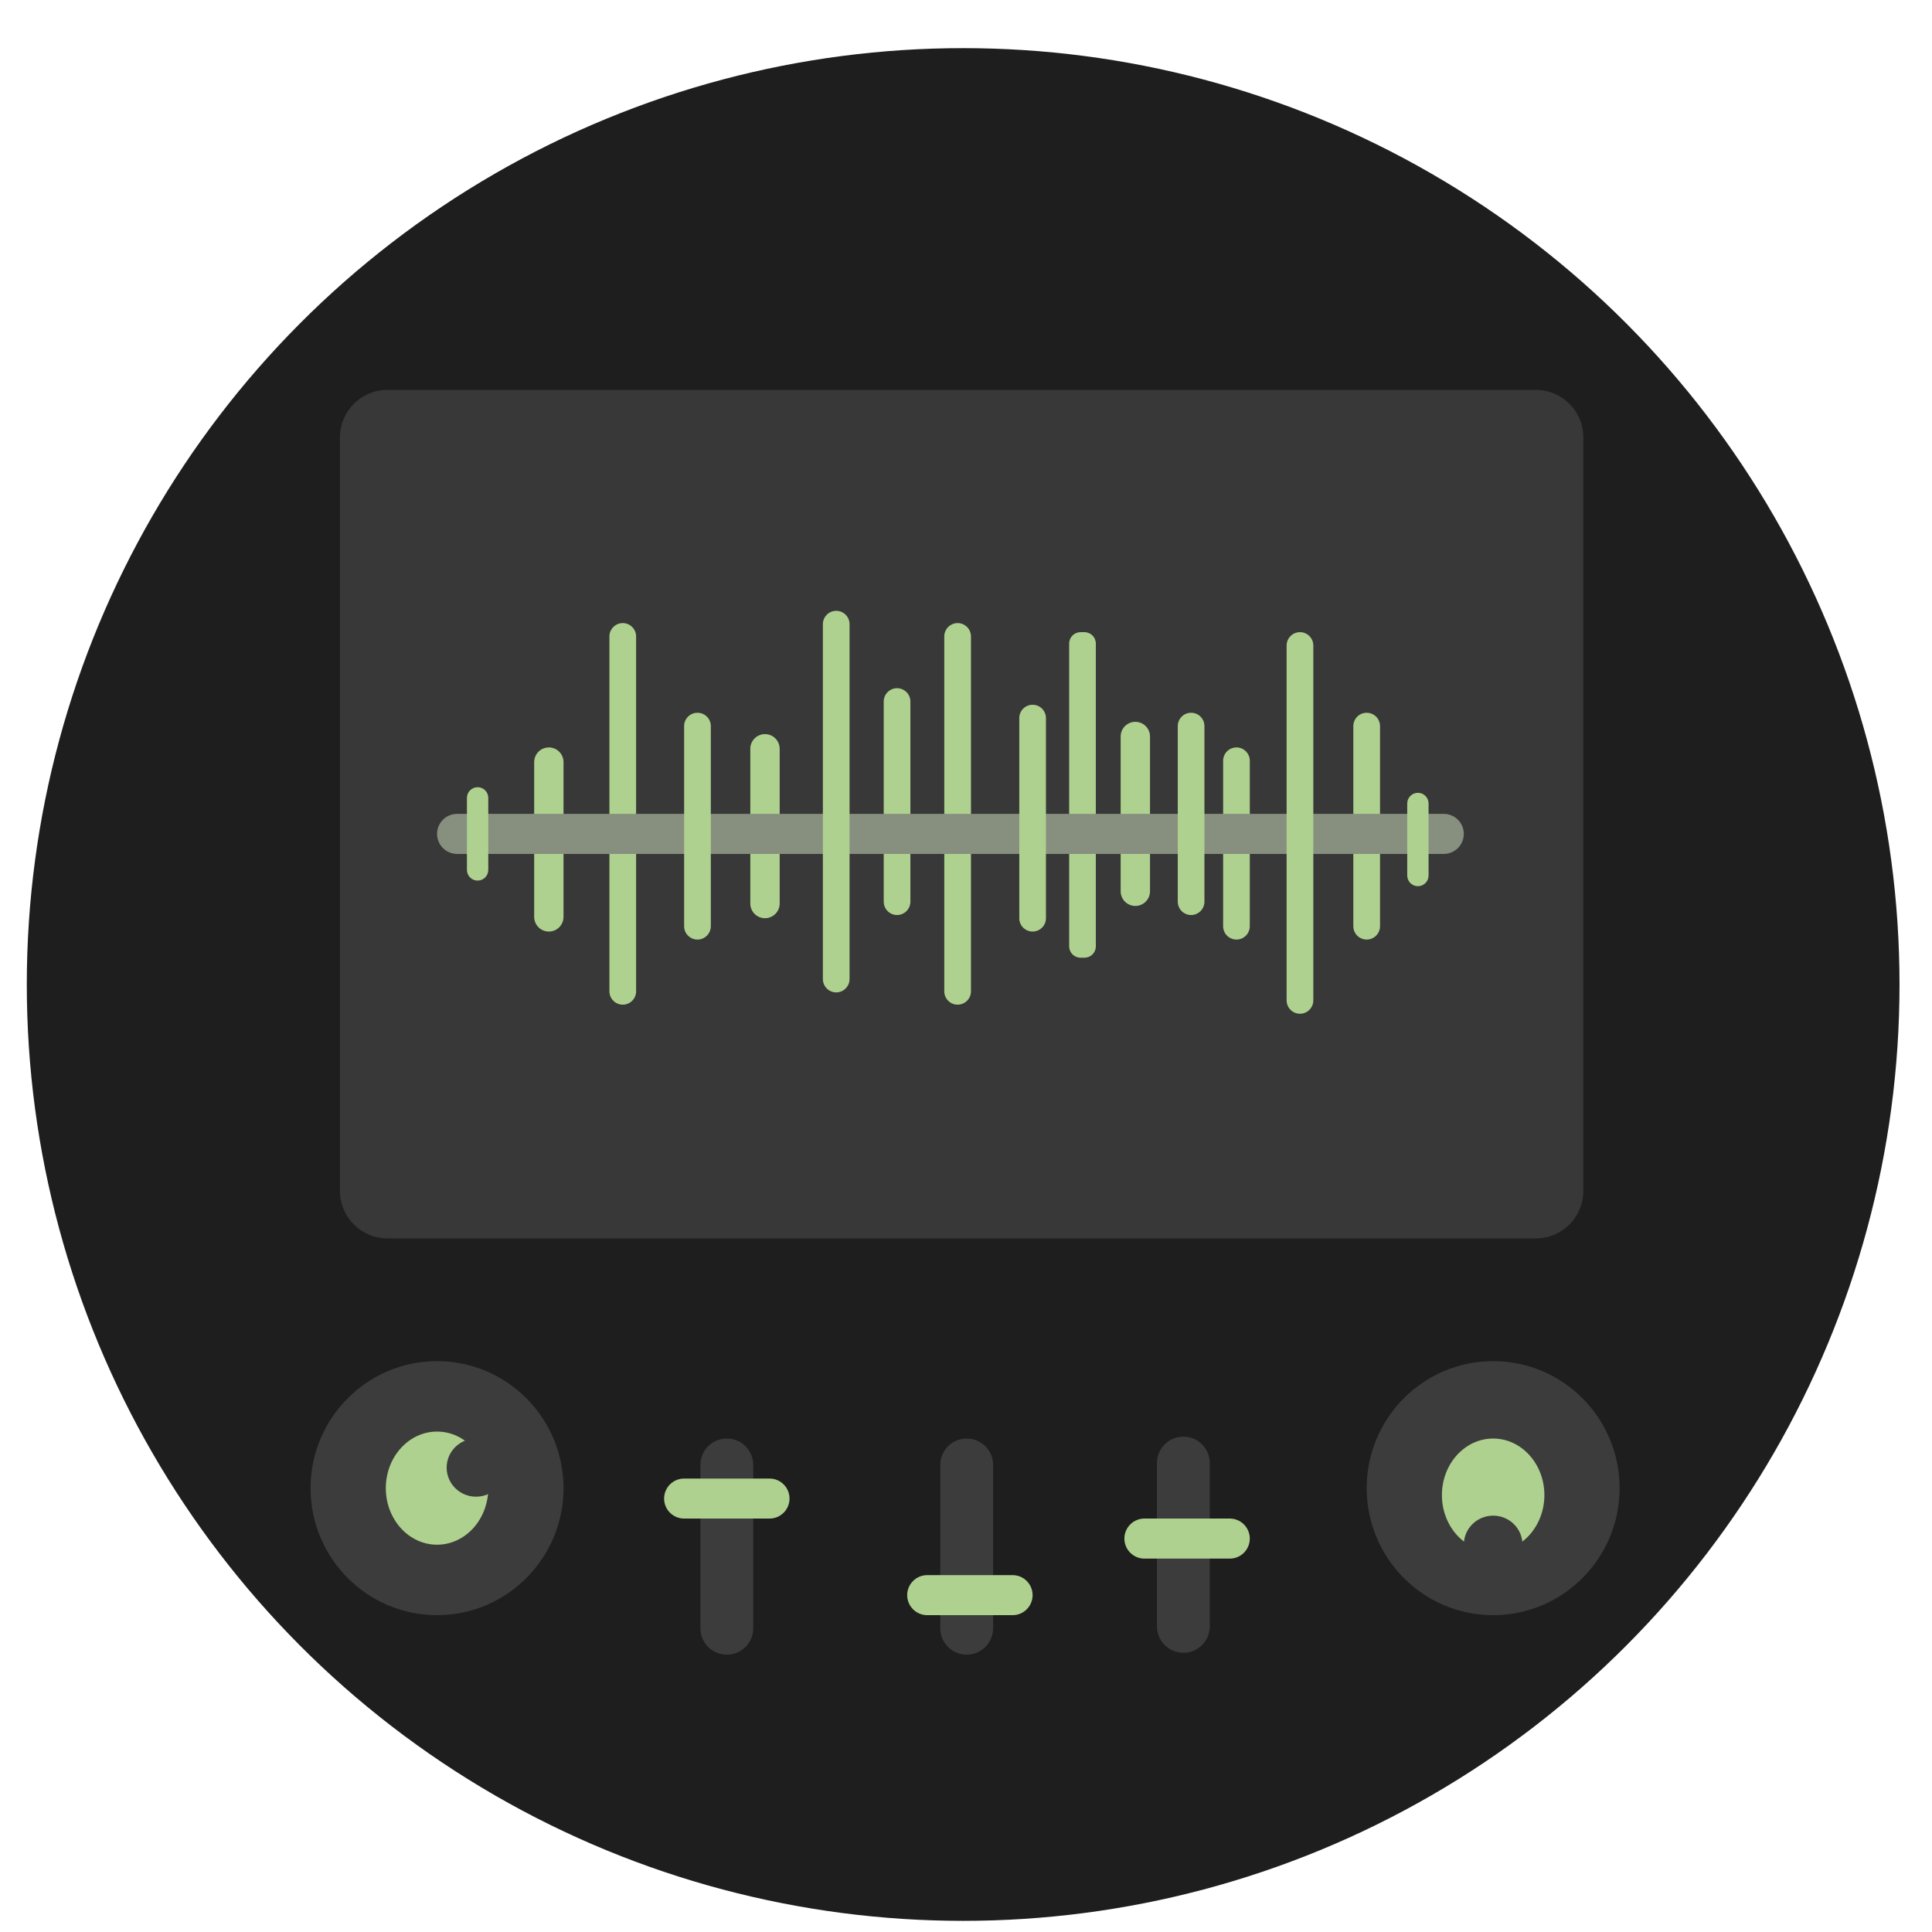 <?xml version="1.0" encoding="UTF-8" standalone="no"?>
<svg
   xmlns:dc="http://purl.org/dc/elements/1.1/"
   xmlns:cc="http://creativecommons.org/ns#"
   xmlns:rdf="http://www.w3.org/1999/02/22-rdf-syntax-ns#"
   xmlns:svg="http://www.w3.org/2000/svg"
   xmlns="http://www.w3.org/2000/svg"
   xmlns:sodipodi="http://sodipodi.sourceforge.net/DTD/sodipodi-0.dtd"
   xmlns:inkscape="http://www.inkscape.org/namespaces/inkscape"
   height="48"
   width="48"
   version="1.1"
   id="svg6"
   sodipodi:docname="genokick.svg"
   inkscape:version="1.0.2 (e86c870879, 2021-01-15)">
  <defs
     id="defs10" />
  <sodipodi:namedview
     pagecolor="#ffffff"
     bordercolor="#666666"
     borderopacity="1"
     objecttolerance="10"
     gridtolerance="10"
     guidetolerance="10"
     inkscape:pageopacity="0"
     inkscape:pageshadow="2"
     inkscape:window-width="1920"
     inkscape:window-height="1031"
     id="namedview8"
     showgrid="false"
     inkscape:zoom="9.4583335"
     inkscape:cx="30.071401"
     inkscape:cy="33.319625"
     inkscape:window-x="0"
     inkscape:window-y="24"
     inkscape:window-maximized="1"
     inkscape:current-layer="svg6"
     inkscape:document-rotation="0" />
  <circle
     cx="23.941"
     cy="31.535"
     fill="#74a2f3"
     opacity=".99"
     id="circle2"
     style="fill:#1d1d1d;fill-opacity:1"
     transform="matrix(1.758 0 0 1.758 -18.159 -30.979)"
     r="13.233" />
  <g
     id="g41"
     style="fill:#383838;fill-opacity:1"
     transform="matrix(0.059,0,0,0.059,4.912,6.253)">
    <path
       d="m 563.48,58.2 c 11.05,0 20,8.96 20,20 0,67.46 0,249.84 0,317.31 0,11.04 -8.95,20 -20,20 -100.72,0 -382.87,0 -483.59,0 -11.05,0 -20,-8.96 -20,-20 0,-67.47 0,-249.85 0,-317.31 0,-11.04 8.95,-20 20,-20 100.72,0 382.87,0 483.59,0 z"
       id="use39"
       style="fill:#383838;fill-opacity:1" />
  </g>
  <g
     id="g45"
     style="fill:#afd18f;fill-opacity:1"
     transform="matrix(0.059,0,0,0.059,4.912,6.253)">
    <path
       d="m 320,156.4 c 3.1,0 5.62,2.52 5.62,5.62 0,31.01 0,118.43 0,149.44 0,3.1 -2.52,5.62 -5.62,5.62 -1.12,0 1.12,0 0,0 -3.1,0 -5.62,-2.52 -5.62,-5.62 0,-31.01 0,-118.43 0,-149.44 0,-3.1 2.52,-5.62 5.62,-5.62 1.12,0 -1.12,0 0,0 z"
       id="use43"
       style="fill:#afd18f;fill-opacity:1" />
  </g>
  <g
     id="g49"
     style="fill:#afd18f;fill-opacity:1"
     transform="matrix(0.059,0,0,0.059,4.912,6.253)">
    <path
       d="m 373.41,160.22 c 2.65,0 4.79,2.15 4.79,4.8 0,26.45 0,101.03 0,127.49 0,2.65 -2.14,4.79 -4.79,4.79 -1.29,0 -0.36,0 -1.65,0 -2.65,0 -4.79,-2.14 -4.79,-4.79 0,-26.46 0,-101.04 0,-127.49 0,-2.65 2.14,-4.8 4.79,-4.8 1.29,0 0.36,0 1.65,0 z"
       id="use47"
       style="fill:#afd18f;fill-opacity:1" />
  </g>
  <g
     id="g53"
     style="fill:#afd18f;fill-opacity:1"
     transform="matrix(0.059,0,0,0.059,4.912,6.253)">
    <path
       d="m 294.49,183.82 c 3.11,0 5.62,2.52 5.62,5.62 0,17.98 0,66.29 0,84.27 0,3.1 -2.51,5.62 -5.62,5.62 -1.12,0 1.13,0 0,0 -3.1,0 -5.61,-2.52 -5.61,-5.62 0,-17.98 0,-66.29 0,-84.27 0,-3.1 2.51,-5.62 5.61,-5.62 1.13,0 -1.12,0 0,0 z"
       id="use51"
       style="fill:#afd18f;fill-opacity:1" />
  </g>
  <g
     id="g57"
     style="fill:#afd18f;fill-opacity:1"
     transform="matrix(0.059,0,0,0.059,4.912,6.253)">
    <path
       d="m 147.87,208.76 c 3.41,0 6.17,2.77 6.17,6.18 0,14.27 0,50.9 0,65.17 0,3.42 -2.76,6.18 -6.17,6.18 -1.24,0 1.23,0 0,0 -3.42,0 -6.18,-2.76 -6.18,-6.18 0,-14.27 0,-50.9 0,-65.17 0,-3.41 2.76,-6.18 6.18,-6.18 1.23,0 -1.24,0 0,0 z"
       id="use55"
       style="fill:#afd18f;fill-opacity:1" />
  </g>
  <g
     id="g61"
     style="fill:#afd18f;fill-opacity:1"
     transform="matrix(0.059,0,0,0.059,4.912,6.253)">
    <path
       d="m 238.88,203.15 c 3.41,0 6.18,2.76 6.18,6.18 0,14.27 0,50.89 0,65.16 0,3.42 -2.77,6.18 -6.18,6.18 -1.24,0 1.23,0 0,0 -3.42,0 -6.18,-2.76 -6.18,-6.18 0,-14.27 0,-50.89 0,-65.16 0,-3.42 2.76,-6.18 6.18,-6.18 1.23,0 -1.24,0 0,0 z"
       id="use59"
       style="fill:#afd18f;fill-opacity:1" />
  </g>
  <g
     id="g65"
     style="fill:#afd18f;fill-opacity:1"
     transform="matrix(0.059,0,0,0.059,4.912,6.253)">
    <path
       d="m 394.83,197.98 c 3.41,0 6.18,2.76 6.18,6.18 0,14.27 0,50.9 0,65.17 0,3.41 -2.77,6.18 -6.18,6.18 -1.23,0 1.24,0 0,0 -3.41,0 -6.18,-2.77 -6.18,-6.18 0,-14.27 0,-50.9 0,-65.17 0,-3.42 2.77,-6.18 6.18,-6.18 1.24,0 -1.23,0 0,0 z"
       id="use63"
       style="fill:#afd18f;fill-opacity:1" />
  </g>
  <g
     id="g69"
     style="fill:#afd18f;fill-opacity:1"
     transform="matrix(0.059,0,0,0.059,4.912,6.253)">
    <path
       d="m 437.42,208.76 c 3.1,0 5.61,2.52 5.61,5.62 0,15.06 0,54.61 0,69.66 0,3.11 -2.51,5.62 -5.61,5.62 -1.13,0 1.12,0 0,0 -3.11,0 -5.62,-2.51 -5.62,-5.62 0,-15.05 0,-54.6 0,-69.66 0,-3.1 2.51,-5.62 5.62,-5.62 1.12,0 -1.13,0 0,0 z"
       id="use67"
       style="fill:#afd18f;fill-opacity:1" />
  </g>
  <g
     id="g73"
     style="fill:#afd18f;fill-opacity:1"
     transform="matrix(0.059,0,0,0.059,4.912,6.253)">
    <path
       d="m 178.99,156.4 c 3.1,0 5.62,2.52 5.62,5.62 0,31.01 0,118.43 0,149.44 0,3.1 -2.52,5.62 -5.62,5.62 -1.12,0 1.12,0 0,0 -3.1,0 -5.62,-2.52 -5.62,-5.62 0,-31.01 0,-118.43 0,-149.44 0,-3.1 2.52,-5.62 5.62,-5.62 1.12,0 -1.12,0 0,0 z"
       id="use71"
       style="fill:#afd18f;fill-opacity:1" />
  </g>
  <g
     id="g77"
     style="fill:#afd18f;fill-opacity:1"
     transform="matrix(0.059,0,0,0.059,4.912,6.253)">
    <path
       d="m 492.25,194.16 c 3.1,0 5.62,2.51 5.62,5.62 0,17.97 0,66.29 0,84.26 0,3.11 -2.52,5.62 -5.62,5.62 -1.13,0 1.12,0 0,0 -3.11,0 -5.62,-2.51 -5.62,-5.62 0,-17.97 0,-66.29 0,-84.26 0,-3.11 2.51,-5.62 5.62,-5.62 1.12,0 -1.13,0 0,0 z"
       id="use75"
       style="fill:#afd18f;fill-opacity:1" />
  </g>
  <g
     id="g81"
     style="fill:#878f7e;fill-opacity:1"
     transform="matrix(0.059,0,0,0.059,4.912,6.253)">
    <path
       d="m 524.72,236.74 c 4.65,0 8.43,3.77 8.43,8.43 0,1.68 0,-1.69 0,0 0,4.65 -3.78,8.43 -8.43,8.43 -84.79,0 -330.72,0 -415.51,0 -4.65,0 -8.42,-3.78 -8.42,-8.43 0,-1.69 0,1.68 0,0 0,-4.66 3.77,-8.43 8.42,-8.43 84.79,0 330.72,0 415.51,0 z"
       id="use79"
       style="fill:#878f7e;fill-opacity:1" />
  </g>
  <g
     id="g85"
     style="fill:#afd18f;fill-opacity:1"
     transform="matrix(0.059,0,0,0.059,4.912,6.253)">
    <path
       d="m 210.45,194.16 c 3.1,0 5.62,2.51 5.62,5.62 0,17.97 0,66.29 0,84.26 0,3.11 -2.52,5.62 -5.62,5.62 -1.12,0 1.12,0 0,0 -3.1,0 -5.62,-2.51 -5.62,-5.62 0,-17.97 0,-66.29 0,-84.26 0,-3.11 2.52,-5.62 5.62,-5.62 1.12,0 -1.12,0 0,0 z"
       id="use83"
       style="fill:#afd18f;fill-opacity:1" />
  </g>
  <g
     id="g89"
     style="fill:#afd18f;fill-opacity:1"
     transform="matrix(0.059,0,0,0.059,4.912,6.253)">
    <path
       d="m 513.82,227.87 c 2.48,0 4.49,2.01 4.49,4.49 0,6.97 0,23.37 0,30.34 0,2.48 -2.01,4.49 -4.49,4.49 -0.9,0 0.9,0 0,0 -2.48,0 -4.49,-2.01 -4.49,-4.49 0,-6.97 0,-23.37 0,-30.34 0,-2.48 2.01,-4.49 4.49,-4.49 0.9,0 -0.9,0 0,0 z"
       id="use87"
       style="fill:#afd18f;fill-opacity:1" />
  </g>
  <g
     id="g93"
     style="fill:#afd18f;fill-opacity:1"
     transform="matrix(0.059,0,0,0.059,4.912,6.253)">
    <path
       d="m 418.31,194.16 c 3.11,0 5.62,2.51 5.62,5.62 0,15.91 0,58.02 0,73.93 0,3.1 -2.51,5.62 -5.62,5.62 -1.12,0 1.13,0 0,0 -3.1,0 -5.61,-2.52 -5.61,-5.62 0,-15.91 0,-58.02 0,-73.93 0,-3.11 2.51,-5.62 5.61,-5.62 1.13,0 -1.12,0 0,0 z"
       id="use91"
       style="fill:#afd18f;fill-opacity:1" />
  </g>
  <g
     id="g97"
     style="fill:#afd18f;fill-opacity:1"
     transform="matrix(0.059,0,0,0.059,4.912,6.253)">
    <path
       d="m 268.88,151.24 c 3.1,0 5.61,2.51 5.61,5.61 0,31.02 0,118.43 0,149.44 0,3.1 -2.51,5.62 -5.61,5.62 -1.13,0 1.12,0 0,0 -3.11,0 -5.62,-2.52 -5.62,-5.62 0,-31.01 0,-118.42 0,-149.44 0,-3.1 2.51,-5.61 5.62,-5.61 1.12,0 -1.13,0 0,0 z"
       id="use95"
       style="fill:#afd18f;fill-opacity:1" />
  </g>
  <g
     id="g101"
     style="fill:#afd18f;fill-opacity:1"
     transform="matrix(0.059,0,0,0.059,4.912,6.253)">
    <path
       d="m 117.87,225.51 c 2.48,0 4.49,2.01 4.49,4.49 0,6.97 0,23.37 0,30.34 0,2.48 -2.01,4.49 -4.49,4.49 -0.9,0 0.89,0 0,0 -2.49,0 -4.5,-2.01 -4.5,-4.49 0,-6.97 0,-23.37 0,-30.34 0,-2.48 2.01,-4.49 4.5,-4.49 0.89,0 -0.9,0 0,0 z"
       id="use99"
       style="fill:#afd18f;fill-opacity:1" />
  </g>
  <g
     id="g105"
     style="fill:#afd18f;fill-opacity:1"
     transform="matrix(0.059,0,0,0.059,4.912,6.253)">
    <path
       d="m 351.57,190.79 c 3.11,0 5.62,2.51 5.62,5.61 0,17.98 0,66.3 0,84.27 0,3.11 -2.51,5.62 -5.62,5.62 -1.12,0 1.13,0 0,0 -3.1,0 -5.61,-2.51 -5.61,-5.62 0,-17.97 0,-66.29 0,-84.27 0,-3.1 2.51,-5.61 5.61,-5.61 1.13,0 -1.12,0 0,0 z"
       id="use103"
       style="fill:#afd18f;fill-opacity:1" />
  </g>
  <g
     id="g109"
     style="fill:#3c3c3c;fill-opacity:1"
     transform="matrix(0.059,0,0,0.059,4.912,6.253)">
    <path
       d="m 154.04,520.67 c 0,29.52 -23.86,53.49 -53.25,53.49 -29.4,0 -53.26,-23.97 -53.26,-53.49 0,-29.51 23.86,-53.48 53.26,-53.48 29.39,0 53.25,23.97 53.25,53.48 z"
       id="use107"
       style="fill:#3c3c3c;fill-opacity:1" />
  </g>
  <g
     id="g113"
     style="fill:#3c3c3c;fill-opacity:1"
     transform="matrix(0.059,0,0,0.059,4.912,6.253)">
    <path
       d="m 222.81,499.78 c 6.14,0 11.12,4.98 11.12,11.12 0,15.98 0,52.79 0,68.76 0,6.15 -4.98,11.13 -11.12,11.13 -2.23,0 2.22,0 0,0 -6.14,0 -11.12,-4.98 -11.12,-11.13 0,-15.97 0,-52.78 0,-68.76 0,-6.14 4.98,-11.12 11.12,-11.12 2.22,0 -2.23,0 0,0 z"
       id="use111"
       style="fill:#3c3c3c;fill-opacity:1" />
  </g>
  <g
     id="g117"
     style="fill:#3c3c3c;fill-opacity:1"
     transform="matrix(0.059,0,0,0.059,4.912,6.253)">
    <path
       d="m 323.82,499.78 c 6.14,0 11.12,4.98 11.12,11.12 0,15.98 0,52.79 0,68.76 0,6.15 -4.98,11.13 -11.12,11.13 -2.22,0 2.22,0 0,0 -6.14,0 -11.12,-4.98 -11.12,-11.13 0,-15.97 0,-52.78 0,-68.76 0,-6.14 4.98,-11.12 11.12,-11.12 2.22,0 -2.22,0 0,0 z"
       id="use115"
       style="fill:#3c3c3c;fill-opacity:1" />
  </g>
  <g
     id="g121"
     style="fill:#3c3c3c;fill-opacity:1"
     transform="matrix(0.059,0,0,0.059,4.912,6.253)">
    <path
       d="m 415.06,498.99 c 6.14,0 11.12,4.98 11.12,11.12 0,15.98 0,52.79 0,68.77 0,6.14 -4.98,11.12 -11.12,11.12 -2.23,0 2.22,0 0,0 -6.15,0 -11.13,-4.98 -11.13,-11.12 0,-15.98 0,-52.79 0,-68.77 0,-6.14 4.98,-11.12 11.13,-11.12 2.22,0 -2.23,0 0,0 z"
       id="use119"
       style="fill:#3c3c3c;fill-opacity:1" />
  </g>
  <g
     id="g125"
     style="fill:#afd18f;fill-opacity:1"
     transform="matrix(0.059,0,0,0.059,4.912,6.253)">
    <path
       d="m 240.79,516.63 c 4.65,0 8.42,3.77 8.42,8.43 0,1.68 0,-1.69 0,0 0,4.65 -3.77,8.42 -8.42,8.42 -8.88,0 -27.08,0 -35.96,0 -4.65,0 -8.43,-3.77 -8.43,-8.42 0,-1.69 0,1.68 0,0 0,-4.66 3.78,-8.43 8.43,-8.43 8.88,0 27.08,0 35.96,0 z"
       id="use123"
       style="fill:#afd18f;fill-opacity:1" />
  </g>
  <g
     id="g129"
     style="fill:#afd18f;fill-opacity:1"
     transform="matrix(0.059,0,0,0.059,4.912,6.253)">
    <path
       d="m 343.15,557.3 c 4.65,0 8.42,3.78 8.42,8.43 0,1.69 0,-1.69 0,0 0,4.65 -3.77,8.43 -8.42,8.43 -8.88,0 -27.08,0 -35.96,0 -4.65,0 -8.43,-3.78 -8.43,-8.43 0,-1.69 0,1.69 0,0 0,-4.65 3.78,-8.43 8.43,-8.43 8.88,0 27.08,0 35.96,0 z"
       id="use127"
       style="fill:#afd18f;fill-opacity:1" />
  </g>
  <g
     id="g133"
     style="fill:#afd18f;fill-opacity:1"
     transform="matrix(0.059,0,0,0.059,4.912,6.253)">
    <path
       d="m 434.61,533.48 c 4.65,0 8.42,3.78 8.42,8.43 0,1.69 0,-1.69 0,0 0,4.65 -3.77,8.43 -8.42,8.43 -8.88,0 -27.08,0 -35.96,0 -4.65,0 -8.43,-3.78 -8.43,-8.43 0,-1.69 0,1.69 0,0 0,-4.65 3.78,-8.43 8.43,-8.43 8.88,0 27.08,0 35.96,0 z"
       id="use131"
       style="fill:#afd18f;fill-opacity:1" />
  </g>
  <g
     id="g137"
     style="fill:#afd18f;fill-opacity:1"
     transform="matrix(0.059,0,0,0.059,4.912,6.253)">
    <path
       d="m 122.36,520.67 c 0,13.15 -9.67,23.82 -21.57,23.82 -11.91,0 -21.58,-10.67 -21.58,-23.82 0,-13.14 9.67,-23.82 21.58,-23.82 11.9,0 21.57,10.68 21.57,23.82 z"
       id="use135"
       style="fill:#afd18f;fill-opacity:1" />
  </g>
  <g
     id="g141"
     style="fill:#3c3c3c;fill-opacity:1"
     transform="matrix(0.059,0,0,0.059,4.912,6.253)">
    <path
       d="m 129.55,512.02 c 0,6.76 -5.54,12.25 -12.36,12.25 -6.82,0 -12.36,-5.49 -12.36,-12.25 0,-6.76 5.54,-12.24 12.36,-12.24 6.82,0 12.36,5.48 12.36,12.24 z"
       id="use139"
       style="fill:#3c3c3c;fill-opacity:1" />
  </g>
  <g
     id="g145"
     style="fill:#3c3c3c;fill-opacity:1"
     transform="matrix(0.059,0,0,0.059,4.912,6.253)">
    <path
       d="m 598.76,520.67 c 0,29.52 -23.86,53.49 -53.25,53.49 -29.4,0 -53.26,-23.97 -53.26,-53.49 0,-29.51 23.86,-53.48 53.26,-53.48 29.39,0 53.25,23.97 53.25,53.48 z"
       id="use143"
       style="fill:#3c3c3c;fill-opacity:1" />
  </g>
  <g
     id="g149"
     style="fill:#afd18f;fill-opacity:1"
     transform="matrix(0.059,0,0,0.059,4.912,6.253)">
    <path
       d="m 567.08,523.6 c 0,13.14 -9.67,23.82 -21.57,23.82 -11.91,0 -21.58,-10.68 -21.58,-23.82 0,-13.15 9.67,-23.82 21.58,-23.82 11.9,0 21.57,10.67 21.57,23.82 z"
       id="use147"
       style="fill:#afd18f;fill-opacity:1" />
  </g>
  <g
     id="g153"
     style="fill:#3c3c3c;fill-opacity:1"
     transform="matrix(0.059,0,0,0.059,4.912,6.253)">
    <path
       d="m 557.87,544.49 c 0,6.76 -5.54,12.25 -12.36,12.25 -6.83,0 -12.36,-5.49 -12.36,-12.25 0,-6.76 5.53,-12.24 12.36,-12.24 6.82,0 12.36,5.48 12.36,12.24 z"
       id="use151"
       style="fill:#3c3c3c;fill-opacity:1" />
  </g>
  <g
     id="g157"
     style="fill:#afd18f;fill-opacity:1"
     transform="matrix(0.059,0,0,0.059,4.912,6.253)">
    <path
       d="m 464.16,160.22 c 3.1,0 5.62,2.52 5.62,5.62 0,31.01 0,118.43 0,149.44 0,3.1 -2.52,5.62 -5.62,5.62 -1.13,0 1.12,0 0,0 -3.11,0 -5.62,-2.52 -5.62,-5.62 0,-31.01 0,-118.43 0,-149.44 0,-3.1 2.51,-5.62 5.62,-5.62 1.12,0 -1.13,0 0,0 z"
       id="use155"
       style="fill:#afd18f;fill-opacity:1" />
  </g>
</svg>
